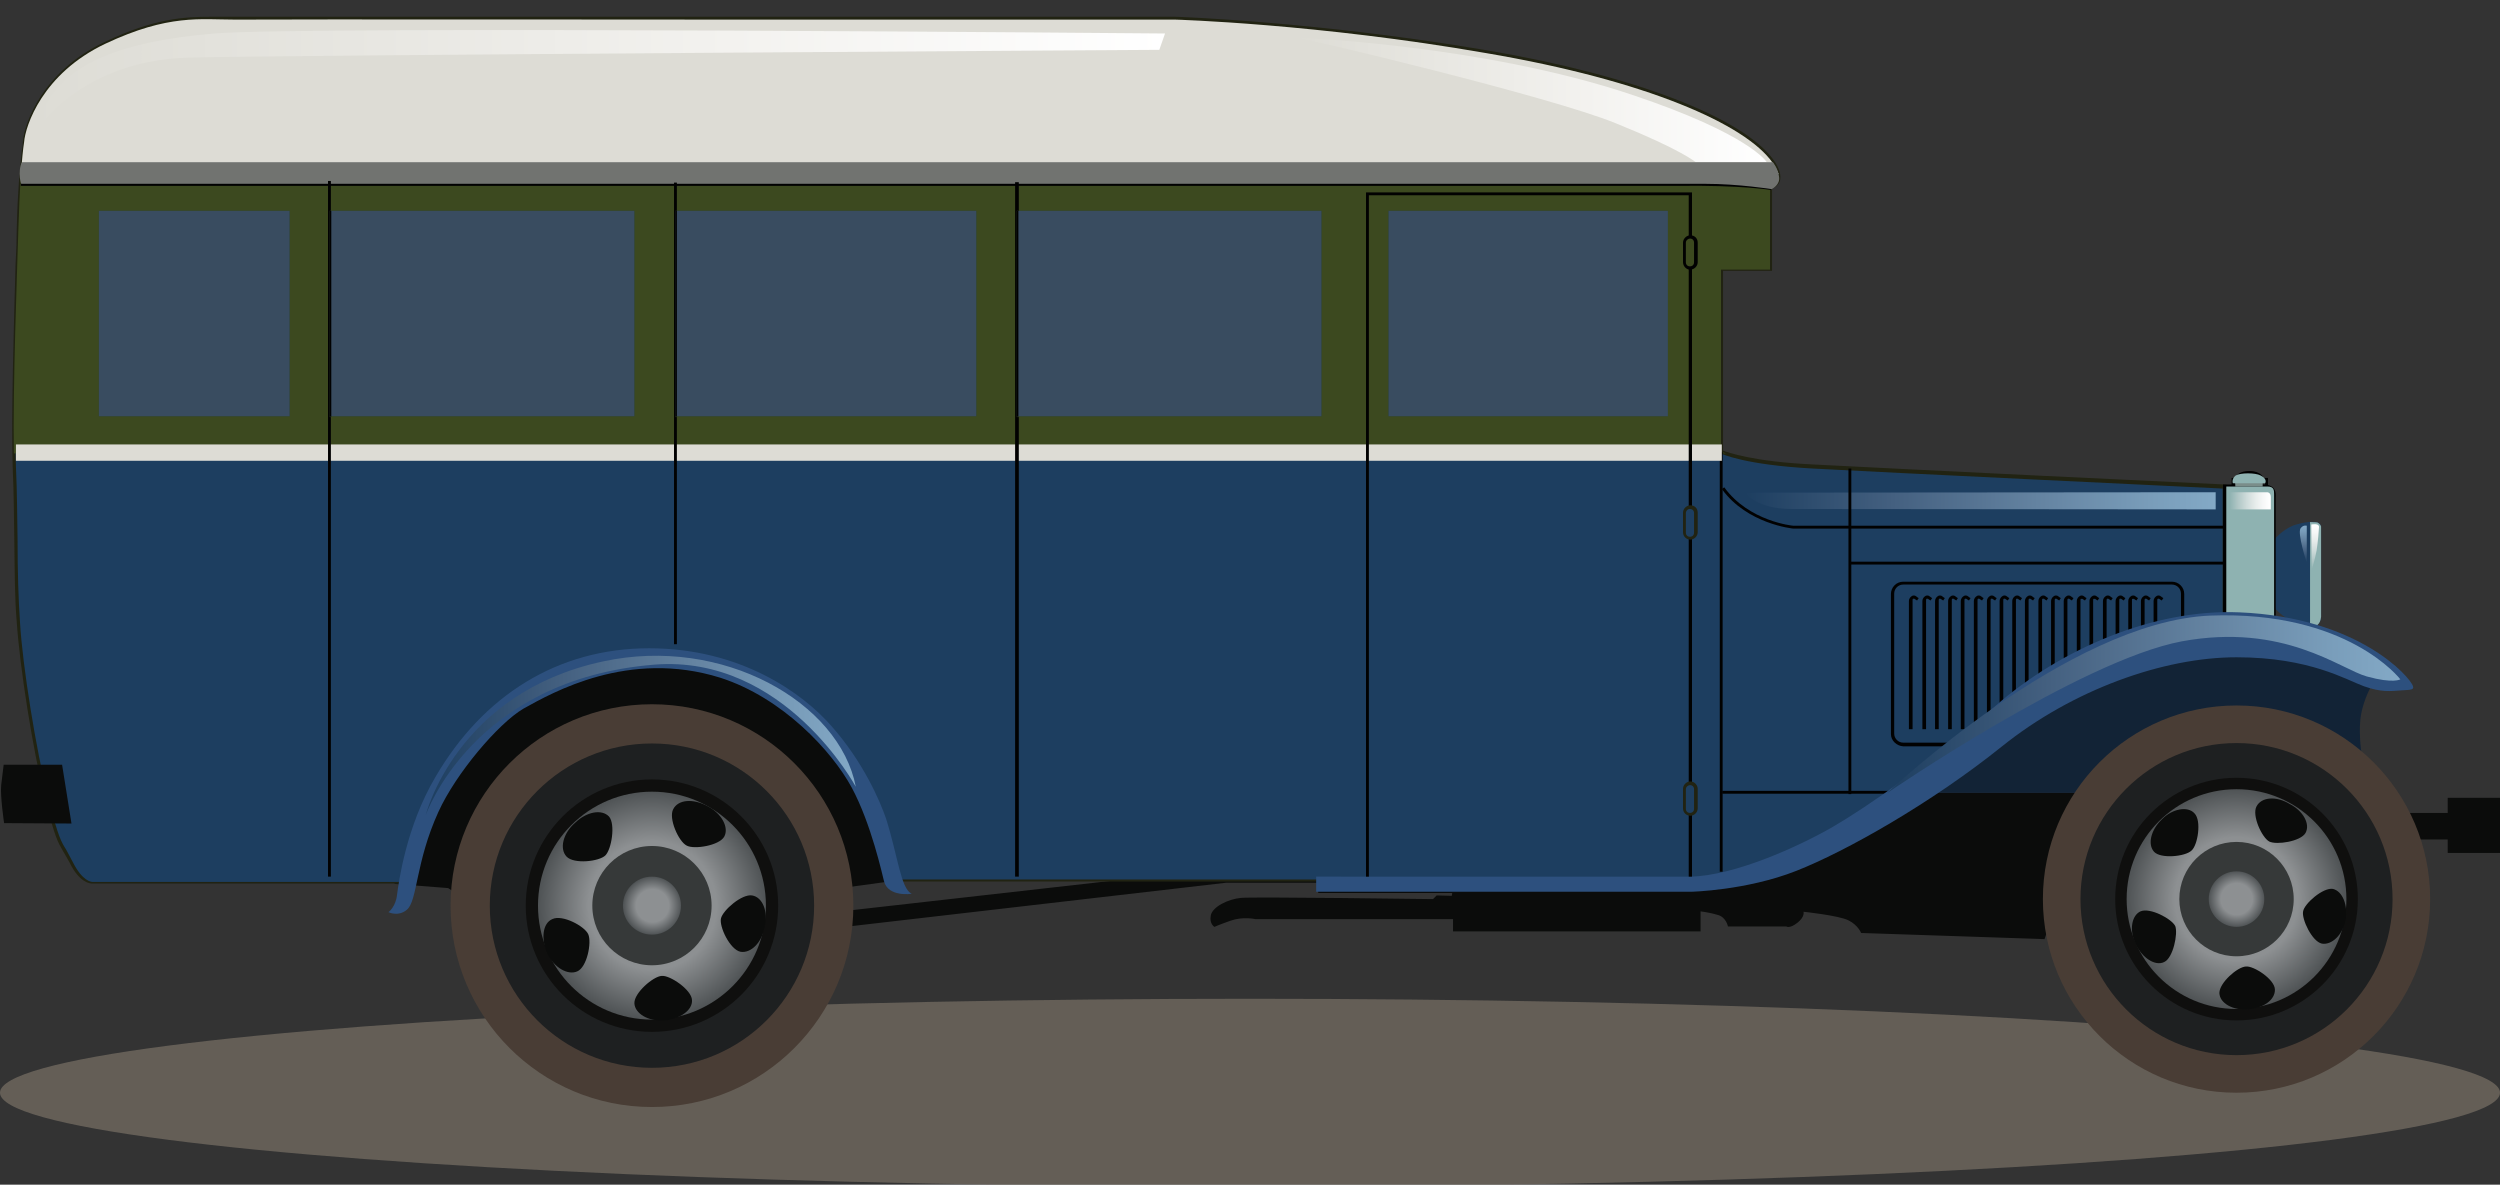 <?xml version="1.0" encoding="utf-8"?>
<!-- Generator: Adobe Illustrator 18.1.1, SVG Export Plug-In . SVG Version: 6.00 Build 0)  -->
<svg version="1.1" id="Layer_1" xmlns="http://www.w3.org/2000/svg" xmlns:xlink="http://www.w3.org/1999/xlink" x="0px" y="0px"
	 viewBox="0 502 612 290" enable-background="new 0 502 612 290" xml:space="preserve">
<rect x="0" y="502" width="612" height="290" fill="#333333" stroke="none"/>
<ellipse opacity="0.6" fill="#857C6F" enable-background="new    " cx="306" cy="769.5" rx="306" ry="23"/>
<polygon opacity="0.3" fill="#4888C8" enable-background="new    " points="413.2,605.9 18,605.9 18,551.3 413.2,551.3 "/>
<g>
	<polygon fill="#0B0C0B" points="588.7,701 599.2,701 599.2,697.3 612,697.3 612,710.8 599.2,710.8 599.2,707.5 589.6,707.5 	"/>
	<path fill="#0B0C0B" d="M500.5,731.9l-44.9-1.5c0,0-0.7-1.9-3.1-3.1c-2.4-1.2-11-2.1-11-2.1s0.4,1.2-1.5,2.7s-2.7,0.9-2.7,0.9H423
		c0,0-0.4-2.2-2.4-2.8c-1.9-0.6-4.3-0.9-4.3-0.9v4.9h-60.6v-3h-48.4c0,0-3-0.7-6.1,0.4s-3.9,1.5-3.9,1.5s-1.3-0.7-0.9-2.8
		s4.2-4,7.4-4.3c3.3-0.3,47,0.3,47,0.3l0.9-0.9l3.7,0.1l0.1-0.7h-32.8v-2.5h-22.6l-92.4,10.7v-3.9l64.6-7.3h-53.2l-11.7,1.6l-80,5.1
		l-15.9-3.7l-1.8-1.2l-12.9-1l-41.9-26.8l39.4-43.4l100.3-22.1l246.9,76.2l28.1-6.2h43.2L500.5,731.9z"/>
	<g>
		<path fill="#1D3E60" d="M3.6,616.3c0.4,14.9,0.3,27.9,0.9,38c0.6,10,3.7,31.1,7,43.5c3.3,12.5,3.3,10,5.9,15.3
			c2.7,5.2,5.2,5.1,5.2,5.1h77.1c0,0,3.7-12.8,7-21s14-22,28.7-29.3s39.2-8.2,60.2,8.5c21,16.8,21.7,40,21.7,40l3.3,1.2
			c0,0,143.1,0,180.3,0s53.9-10,62.9-18c8.9-8,26.9-25.3,50.2-36.3c23.2-11,30.6-8.8,30.6-8.8v-33.6c0,0-83.8-4-100.8-4.9
			c-16.9-0.9-22.4-3.6-22.4-3.6v-44.6h12v-19.9c0,0,4.3-1,0.4-6.5c-6.5-9.2-30.8-20.1-70.1-26.8c-41.2-7.1-75.9-8-75.9-8H182.4
			c0,0-116.2-0.1-124.7,0s-16.3-1.2-31.8,5.9C10.4,519.8,6.3,532.6,6,536.6c-0.4,4-1.2,10.3-1.5,21.4C4.2,569.2,3,601.4,3.6,616.3z
			 M339.9,553.6h68.4v50.3h-68.4V553.6L339.9,553.6z M248.9,553.6h74.6v50.3h-74.6V553.6z M165.3,553.6H239v50.3h-73.7V553.6
			L165.3,553.6z M80.7,553.6h74.6v50.3H80.7V553.6z M24.2,553.6h46.7v50.3H24.2V553.6z"/>
		<path fill="#212312" d="M3.1,616.3c0.3,6.4,0.3,12.3,0.4,18.1c0.1,7.6,0.1,14.1,0.6,19.9c0.7,10.6,3.9,31.4,7,43.5
			c2.4,9.4,3.1,10.4,4.3,12.5c0.4,0.7,0.9,1.5,1.6,2.8c2.5,5.1,5.1,5.2,5.6,5.2H100l0.1-0.3c0-0.1,3.7-12.8,7-21
			c3.6-9.1,14.7-22.3,28.5-29c6.5-3.1,14.4-4.9,22.4-4.9c9.4,0,23.5,2.4,37.3,13.4c20.7,16.5,21.5,39.4,21.5,39.7v0.3l3.6,1.3H401
			c28.8,0,49.5-5.9,63.2-18.1c0.9-0.7,1.8-1.6,2.8-2.5c9.8-8.9,26.3-23.8,47.3-33.6c16.3-7.7,24.8-8.9,28.4-8.9
			c1.3,0,1.9,0.1,1.9,0.1l0.4,0.1v-0.4v-33.9h-0.3c-0.9,0-84-4-100.8-4.9c-14.9-0.7-21-3-22.1-3.4v-44h12v-20.1
			c0.4-0.1,1.5-0.7,1.9-1.8c0.4-1.3,0-3.1-1.5-5.2c-7.4-10.4-34.3-20.8-70.3-26.9c-41-7-75.8-8.2-76.2-8.2H182.4c0,0-51.7,0-88.6,0
			c-21.4,0-33.6,0-36.1,0c-1.2,0-2.5,0-3.7,0c-0.9,0-1.6,0-2.5,0c-6.2,0-13.8,0.4-25.7,6.1C10.5,519.3,6,532.1,5.6,536.6
			c0,0.7-0.1,1.6-0.3,2.5c-0.4,3.9-1,9.8-1.2,18.9c0,2.2-0.1,5.4-0.3,8.9C3.4,581.1,2.7,604.4,3.1,616.3z M4.5,567.1
			c0.1-3.6,0.1-6.7,0.3-8.9c0.1-9.1,0.9-14.9,1.2-18.9c0.1-0.9,0.1-1.8,0.3-2.5c0.4-4.2,4.8-16.8,19.8-23.8
			c13.4-6.2,20.8-6.1,27.9-5.9c1.2,0,2.5,0,3.7,0c2.5,0,14.7,0,36.1,0c37,0,88.6,0,88.6,0h105.4c0.3,0,35.2,1,76.1,8.2
			c42.8,7.3,64.2,18.6,69.8,26.6c1.3,1.9,1.8,3.4,1.3,4.5c-0.4,1.2-1.6,1.5-1.6,1.5h-0.3v0.3v19.5h-12v45.2l0.1,0.1
			c0.3,0.1,5.8,2.8,22.6,3.7c16.2,0.9,94.4,4.6,100.3,4.9v32.8c-1.9-0.3-10.3-0.6-30.3,8.9c-21.1,10-37.6,24.8-47.6,33.7
			c-1,0.9-1.9,1.8-2.8,2.5c-13.5,12-34,17.8-62.7,17.8H220.8l-3-1.2c-0.1-2.5-2.1-24.2-21.8-40c-14-11.1-28.2-13.5-37.7-13.5
			c-8.2,0-16.2,1.8-22.9,5.1c-14,6.8-25.3,20.2-28.8,29.4c-3,7.4-6.4,18.9-7,20.8H22.7c-0.3,0-2.5-0.1-4.9-4.9
			c-0.7-1.3-1.2-2.2-1.6-3c-1.2-1.9-1.9-3-4.3-12.2c-3.1-12.2-6.4-33-7-43.4c-0.4-5.9-0.6-12.5-0.6-20.1c-0.1-5.8-0.1-11.7-0.4-18.1
			C3.4,604.4,4.2,581.1,4.5,567.1z"/>
	</g>
	<path fill="#DDDCD5" d="M5.9,536.8c0.3-4,4.5-16.8,19.9-24.1c15.5-7.3,23.3-5.9,31.8-5.9c8.5-0.1,124.7,0,124.7,0h105.4
		c0,0,34.8,1,76.1,8.2c39.4,6.7,63.6,17.5,70.1,26.8c0.7,1,1.2,2.1,1.5,2.8H5.1C5.4,541.1,5.6,538.7,5.9,536.8z"/>
	<path fill="#3C491F" d="M3.4,613h419.2c-0.9-0.3-1.3-0.4-1.3-0.4V568h12v-19.9c0,0,1.9-0.4,2.1-2.5H5.1c-0.3,3.3-0.4,7.4-0.6,12.5
		C4.2,568.4,3.1,597.1,3.4,613z M339.9,553.6h68.4v50.3h-68.4V553.6L339.9,553.6z M248.9,553.6h74.6v50.3h-74.6V553.6z M165.3,553.6
		H239v50.3h-73.7V553.6L165.3,553.6z M80.7,553.6h74.6v50.3H80.7V553.6z M24.2,553.6h46.7v50.3H24.2V553.6z"/>
	<path fill="#1D3E60" d="M561.8,630.5c3.9-1.2,5.5-0.6,5.5-0.6s0.7,0.1,0.9,1V653c-0.1,3-3.3,2.8-6.5,1.3c-6.1-2.5-8.3-8.2-7.9-14
		C554.2,635.7,558.5,631.6,561.8,630.5z"/>
	
		<linearGradient id="SVGID_1_" gradientUnits="userSpaceOnUse" x1="32.599" y1="84.47" x2="32.599" y2="90.53" gradientTransform="matrix(-1.486 0 0 1.486 612.298 505.23)">
		<stop  offset="0" style="stop-color:#83A9C6"/>
		<stop  offset="0.139" style="stop-color:#799DBA"/>
		<stop  offset="0.377" style="stop-color:#6483A1"/>
		<stop  offset="0.685" style="stop-color:#446080"/>
		<stop  offset="1" style="stop-color:#1D3E60"/>
	</linearGradient>
	<path fill="url(#SVGID_1_)" d="M564.7,639.8c0,0-2.4-7.3-1.5-8.5c0.7-0.9,1.5-0.6,1.5-0.6V639.8z"/>
	<path fill="#8EB2B1" d="M565.5,655.5v-25.7c1.2,0,1.8,0.1,1.8,0.1s0.7,0.3,0.9,1V653C568,654.9,567,655.5,565.5,655.5z"/>
	
		<linearGradient id="SVGID_2_" gradientUnits="userSpaceOnUse" x1="30.647" y1="84.157" x2="30.647" y2="91.713" gradientTransform="matrix(-1.486 0 0 1.486 612.298 505.23)">
		<stop  offset="1.212120e-002" style="stop-color:#FFFFFF"/>
		<stop  offset="0.167" style="stop-color:#F7F8F8"/>
		<stop  offset="0.362" style="stop-color:#E7ECEB"/>
		<stop  offset="0.579" style="stop-color:#CEDBDA"/>
		<stop  offset="0.809" style="stop-color:#AEC5C4"/>
		<stop  offset="1" style="stop-color:#8EB2B1"/>
	</linearGradient>
	<path fill="url(#SVGID_2_)" d="M565.8,630.4c0,0,1.9-0.4,1.9,0.6c0,0.6-0.3,3.9-0.6,5.8c-0.4,2.1-1.2,4.8-1.2,4.8L565.8,630.4z"/>
	<g>
		<path fill="#1D3E60" d="M463.2,681.7c0,1.5,1.2,2.7,2.7,2.7h65.8c1.5,0,2.7-1.2,2.7-2.7v-34.3c0-1.5-1.2-2.7-2.7-2.7h-65.8
			c-1.5,0-2.7,1.2-2.7,2.7V681.7z"/>
		<path fill="#010101" d="M462.9,681.7v-34.3c0-1.6,1.3-3,3-3h65.8c1.6,0,3,1.3,3,3v34.3c0,1.6-1.3,3-3,3h-65.8
			C464.3,684.6,462.9,683.3,462.9,681.7z M465.9,645.1c-1.2,0-2.2,1-2.2,2.2v34.3c0,1.2,1,2.2,2.2,2.2h65.8c1.2,0,2.2-1,2.2-2.2
			v-34.3c0-1.2-1-2.2-2.2-2.2H465.9z"/>
	</g>
	<g>
		<g>
			<path fill="#010101" d="M467.5,680.5h0.7V649c0-0.1,0-0.4,0.1-0.4c0.1-0.1,0.3,0,0.4,0c0.1,0.1,0.4,0.3,0.6,0.4l0.4-0.6
				c-0.3-0.1-0.4-0.3-0.6-0.4c-0.3-0.3-0.9-0.3-1.2,0c-0.1,0.1-0.6,0.4-0.6,1.2v31.3H467.5z"/>
			<path fill="#010101" d="M470.8,680.5h0.7V649c0-0.1,0-0.4,0.1-0.4c0.1-0.1,0.3,0,0.4,0c0.1,0.1,0.4,0.3,0.6,0.4l0.4-0.6
				c-0.3-0.1-0.4-0.3-0.6-0.4c-0.3-0.3-0.9-0.3-1.2,0c-0.1,0.1-0.6,0.4-0.6,1.2v31.3H470.8z"/>
			<path fill="#010101" d="M473.9,680.5h0.7V649c0-0.1,0-0.4,0.1-0.4c0.1-0.1,0.3,0,0.4,0c0.1,0.1,0.4,0.3,0.6,0.4l0.4-0.6
				c-0.3-0.1-0.4-0.3-0.6-0.4c-0.3-0.3-0.9-0.3-1.2,0c-0.1,0.1-0.6,0.4-0.6,1.2v31.3H473.9z"/>
			<path fill="#010101" d="M477.1,680.5h0.7V649c0-0.1,0-0.4,0.1-0.4c0.1-0.1,0.3,0,0.4,0c0.1,0.1,0.4,0.3,0.6,0.4l0.4-0.6
				c-0.3-0.1-0.4-0.3-0.6-0.4c-0.3-0.3-0.9-0.3-1.2,0c-0.1,0.1-0.6,0.4-0.6,1.2v31.3H477.1z"/>
			<path fill="#010101" d="M480.2,680.5h0.7V649c0-0.1,0-0.4,0.1-0.4c0.1-0.1,0.3,0,0.4,0c0.1,0.1,0.4,0.3,0.6,0.4l0.4-0.6
				c-0.3-0.1-0.4-0.3-0.6-0.4c-0.3-0.3-0.9-0.3-1.2,0c-0.1,0.1-0.6,0.4-0.6,1.2v31.3H480.2z"/>
			<path fill="#010101" d="M483.4,680.5h0.7V649c0-0.1,0-0.4,0.1-0.4c0.1-0.1,0.3,0,0.4,0c0.1,0.1,0.4,0.3,0.6,0.4l0.4-0.6
				c-0.3-0.1-0.4-0.3-0.6-0.4c-0.3-0.3-0.9-0.3-1.2,0c-0.1,0.1-0.6,0.4-0.6,1.2v31.3H483.4z"/>
			<path fill="#010101" d="M486.6,680.5h0.7V649c0-0.1,0-0.4,0.1-0.4c0.1-0.1,0.3,0,0.4,0c0.1,0.1,0.4,0.3,0.6,0.4l0.4-0.6
				c-0.3-0.1-0.4-0.3-0.6-0.4c-0.3-0.3-0.9-0.3-1.2,0c-0.1,0.1-0.6,0.4-0.6,1.2v31.3H486.6z"/>
			<path fill="#010101" d="M489.7,680.5h0.7V649c0-0.1,0-0.4,0.1-0.4c0.1-0.1,0.3,0,0.4,0c0.1,0.1,0.4,0.3,0.6,0.4l0.4-0.6
				c-0.3-0.1-0.4-0.3-0.6-0.4c-0.3-0.3-0.9-0.3-1.2,0c-0.1,0.1-0.6,0.4-0.6,1.2v31.3H489.7z"/>
			<path fill="#010101" d="M492.8,680.5h0.7V649c0-0.1,0-0.4,0.1-0.4c0.1-0.1,0.3,0,0.4,0c0.1,0.1,0.4,0.3,0.6,0.4l0.4-0.6
				c-0.3-0.1-0.4-0.3-0.6-0.4c-0.3-0.3-0.9-0.3-1.2,0c-0.1,0.1-0.6,0.4-0.6,1.2v31.3H492.8z"/>
			<path fill="#010101" d="M495.9,680.5h0.7V649c0-0.1,0-0.4,0.1-0.4c0.1-0.1,0.3,0,0.4,0c0.1,0.1,0.4,0.3,0.6,0.4l0.4-0.6
				c-0.3-0.1-0.4-0.3-0.6-0.4c-0.3-0.3-0.9-0.3-1.2,0c-0.1,0.1-0.6,0.4-0.6,1.2v31.3H495.9z"/>
			<path fill="#010101" d="M499.2,680.5h0.7V649c0-0.1,0-0.4,0.1-0.4c0.1-0.1,0.3,0,0.4,0c0.1,0.1,0.4,0.3,0.6,0.4l0.4-0.6
				c-0.3-0.1-0.4-0.3-0.6-0.4c-0.3-0.3-0.9-0.3-1.2,0c-0.1,0.1-0.6,0.4-0.6,1.2v31.3H499.2z"/>
			<path fill="#010101" d="M502.3,680.5h0.7V649c0-0.1,0-0.4,0.1-0.4c0.1-0.1,0.3,0,0.4,0c0.1,0.1,0.4,0.3,0.6,0.4l0.4-0.6
				c-0.3-0.1-0.4-0.3-0.6-0.4c-0.3-0.3-0.9-0.3-1.2,0c-0.1,0.1-0.6,0.4-0.6,1.2v31.3H502.3z"/>
			<path fill="#010101" d="M505.4,680.5h0.7V649c0-0.1,0-0.4,0.1-0.4c0.1-0.1,0.3,0,0.4,0c0.1,0.1,0.4,0.3,0.6,0.4l0.4-0.6
				c-0.3-0.1-0.4-0.3-0.6-0.4c-0.3-0.3-0.9-0.3-1.2,0c-0.1,0.1-0.6,0.4-0.6,1.2v31.3H505.4z"/>
			<path fill="#010101" d="M508.6,680.5h0.7V649c0-0.1,0-0.4,0.1-0.4s0.3,0,0.4,0c0.1,0.1,0.4,0.3,0.6,0.4l0.4-0.6
				c-0.3-0.1-0.4-0.3-0.6-0.4c-0.3-0.3-0.9-0.3-1.2,0c-0.1,0.1-0.6,0.4-0.6,1.2v31.3H508.6z"/>
			<path fill="#010101" d="M511.7,680.5h0.7V649c0-0.1,0-0.4,0.1-0.4s0.3,0,0.4,0c0.1,0.1,0.4,0.3,0.6,0.4l0.4-0.6
				c-0.3-0.1-0.4-0.3-0.6-0.4c-0.3-0.3-0.9-0.3-1.2,0c-0.1,0.1-0.6,0.4-0.6,1.2v31.3H511.7z"/>
			<path fill="#010101" d="M515,680.5h0.7V649c0-0.1,0-0.4,0.1-0.4c0.1-0.1,0.3,0,0.4,0c0.1,0.1,0.4,0.3,0.6,0.4l0.4-0.6
				c-0.3-0.1-0.4-0.3-0.6-0.4c-0.3-0.3-0.9-0.3-1.2,0c-0.1,0.1-0.6,0.4-0.6,1.2v31.3H515z"/>
			<path fill="#010101" d="M518.1,680.5h0.7V649c0-0.1,0-0.4,0.1-0.4c0.1-0.1,0.3,0,0.4,0c0.1,0.1,0.4,0.3,0.6,0.4l0.4-0.6
				c-0.3-0.1-0.4-0.3-0.6-0.4c-0.3-0.3-0.9-0.3-1.2,0c-0.1,0.1-0.6,0.4-0.6,1.2v31.3H518.1z"/>
			<path fill="#010101" d="M521.2,680.5h0.7V649c0-0.1,0-0.4,0.1-0.4s0.3,0,0.4,0c0.1,0.1,0.4,0.3,0.6,0.4l0.4-0.6
				c-0.3-0.1-0.4-0.3-0.6-0.4c-0.3-0.3-0.9-0.3-1.2,0c-0.1,0.1-0.6,0.4-0.6,1.2v31.3H521.2z"/>
			<path fill="#010101" d="M524.3,680.5h0.7V649c0-0.1,0-0.4,0.1-0.4c0.1-0.1,0.3,0,0.4,0c0.1,0.1,0.4,0.3,0.6,0.4l0.4-0.6
				c-0.3-0.1-0.4-0.3-0.6-0.4c-0.3-0.3-0.9-0.3-1.2,0c-0.1,0.1-0.6,0.4-0.6,1.2v31.3H524.3z"/>
			<path fill="#010101" d="M527.4,680.5h0.7V649c0-0.1,0-0.4,0.1-0.4c0.1-0.1,0.3,0,0.4,0c0.1,0.1,0.4,0.3,0.6,0.4l0.4-0.6
				c-0.3-0.1-0.4-0.3-0.6-0.4c-0.3-0.3-0.9-0.3-1.2,0c-0.1,0.1-0.6,0.4-0.6,1.2v31.3H527.4z"/>
		</g>
	</g>
	<path fill="#010101" d="M547.1,619.1c0,0,0.4-1.8,3.6-1.8c2.7,0,3.4,1.6,3.4,1.6l0.3,0.6h-7.3V619.1z M550.6,618.1
		c-1.5,0-2.1,0.4-2.5,0.7h4.8C552.6,618.5,551.8,618.1,550.6,618.1z"/>
	<path fill="#010101" d="M433.5,548.5l0.1-0.7c0,0-7.1-1.2-22.9-1H5.1v0.7h405.7C426.4,547.3,433.4,548.5,433.5,548.5z"/>
	<path fill="#010101" d="M544.2,653v-32.4h0.4c0,0,6.4,0,9.7,0c0.9,0,1.5,0.3,2.1,0.7c0.9,0.9,0.7,2.2,0.7,2.4v28.8l-0.4,1.6
		L544.2,653z M556.4,623.7c0,0,0-1-0.6-1.8c-0.3-0.3-0.9-0.6-1.5-0.6l0,0c-2.7,0-7.9,0-9.2,0v30.9l11.1,1.2l0.3-0.9L556.4,623.7z"/>
	<path fill="#010101" d="M546.3,619h8.9v2.5h-8.9V619z M554.5,619.7h-7.4v1h7.4V619.7z"/>
	<rect x="547.2" y="620.1" fill="#7A8D8A" width="6.7" height="1"/>
	<path fill="#8EB2B1" d="M556.7,659.4c0,0,0-35.5,0-36.4c0-0.9,0-1.9-1.6-1.9c-1.9,0-10.1,0-10.1,0v37L556.7,659.4z"/>
	<path fill="#8EB2B1" d="M554.5,620.3h-7.9c0,0-0.4-1,0.7-1.9c1.2-0.7,4.8-0.7,6.1,0C555.2,619.3,554.5,620.3,554.5,620.3z"/>
	
		<linearGradient id="SVGID_3_" gradientUnits="userSpaceOnUse" x1="47.031" y1="80.319" x2="124.612" y2="80.319" gradientTransform="matrix(-1.486 0 0 1.486 612.298 505.23)">
		<stop  offset="0" style="stop-color:#83A9C6"/>
		<stop  offset="0.139" style="stop-color:#799DBA"/>
		<stop  offset="0.377" style="stop-color:#6483A1"/>
		<stop  offset="0.685" style="stop-color:#446080"/>
		<stop  offset="1" style="stop-color:#1D3E60"/>
	</linearGradient>
	<path fill="url(#SVGID_3_)" d="M542.4,626.7c0,0-100.8-0.1-103.9-0.1c-8.5,0-11.4-4-11.4-4l115.3-0.1V626.7z"/>
	
		<linearGradient id="SVGID_4_" gradientUnits="userSpaceOnUse" x1="38.071" y1="80.319" x2="44.748" y2="80.319" gradientTransform="matrix(-1.486 0 0 1.486 612.298 505.23)">
		<stop  offset="1.212120e-002" style="stop-color:#FFFFFF"/>
		<stop  offset="0.167" style="stop-color:#F7F8F8"/>
		<stop  offset="0.362" style="stop-color:#E7ECEB"/>
		<stop  offset="0.579" style="stop-color:#CEDBDA"/>
		<stop  offset="0.809" style="stop-color:#AEC5C4"/>
		<stop  offset="1" style="stop-color:#8EB2B1"/>
	</linearGradient>
	<path fill="url(#SVGID_4_)" d="M545.9,622.5h9.1c0,0,0.9,0,0.9,1.2c0,1.2,0,3,0,3h-10V622.5z"/>
	<rect x="452.5" y="616.7" fill="#010101" width="0.7" height="79.7"/>
	<path fill="#010101" d="M544.8,631.4v-0.7H439c-0.1,0-10.8-1-16.9-9.4l-0.6,0.4c6.2,8.6,17.4,9.7,17.5,9.7H544.8z"/>
	<rect x="453.1" y="639.5" fill="#010101" width="91.5" height="0.7"/>
	<rect x="421" y="612.6" fill="#010101" width="0.7" height="102.8"/>
	<rect x="421.6" y="695.6" fill="#010101" width="41" height="0.7"/>
	<path fill="#122336" d="M580.2,670.5c0,0-2.1,3.9-2.4,7.9c-0.4,3.9,0.4,8.8,0.4,8.8l-44.1-3l-21.7,11.9h-38.5l-3.4-3.6
		c0,0,23.3-17.7,41-24.5c17.5-7,47.3-9.4,57.1-6.2C578.4,665.2,580.2,670.5,580.2,670.5z"/>
	<path fill="#2D507E" d="M322.2,716.6v3.7H414c0,0,13.5-0.3,25.7-5.1c12.2-4.8,33.1-16.6,50.4-30.5c17.2-13.8,39.4-21.8,57.4-21.8
		s27,5.6,31.2,7.1c4.3,1.5,6.4,1.2,9.2,1c2.7-0.1,3-0.3,2.8-1c-0.6-2.2-13.4-16.9-42.5-18.1c-21.1-0.9-44,9.1-59.7,22.9
		c-15.6,13.8-31.4,24.7-39.8,29.6c-8.5,4.9-24.2,12-34.9,12.2L322.2,716.6z"/>
	<g>
		<circle fill="#493D35" cx="547.5" cy="722.1" r="47.4"/>
		<circle fill="#1E2021" cx="547.5" cy="722.1" r="38.2"/>
		<circle fill="#0F0F0E" cx="547.5" cy="722.1" r="29.7"/>
		
			<radialGradient id="SVGID_5_" cx="43.6" cy="145.923" r="18.062" gradientTransform="matrix(-1.486 0 0 1.486 612.298 505.23)" gradientUnits="userSpaceOnUse">
			<stop  offset="0.561" style="stop-color:#8D9092"/>
			<stop  offset="1" style="stop-color:#4F5355"/>
		</radialGradient>
		<circle fill="url(#SVGID_5_)" cx="547.5" cy="722.1" r="26.9"/>
		<circle fill="#363939" cx="547.5" cy="722.1" r="14"/>
		
			<radialGradient id="SVGID_6_" cx="43.579" cy="145.935" r="4.62" gradientTransform="matrix(-1.486 0 0 1.486 612.298 505.23)" gradientUnits="userSpaceOnUse">
			<stop  offset="0.561" style="stop-color:#8D9092"/>
			<stop  offset="1" style="stop-color:#4F5355"/>
		</radialGradient>
		<circle fill="url(#SVGID_6_)" cx="547.5" cy="722.1" r="6.8"/>
		<path fill="#0B0C0B" d="M556.9,744.2c-0.1-2.5-5.2-5.8-7.1-5.6c-2.1,0.1-6.5,4-6.5,6.5c0.1,2.5,3.3,4.3,7.1,4
			C554,748.8,557,746.8,556.9,744.2z"/>
		<path fill="#0B0C0B" d="M552.4,699.4c-1.2,2.2,1.3,7.6,3.1,8.6c1.8,0.9,7.7,0,8.9-2.1c1.2-2.2-0.6-5.4-3.9-7.1
			C557.2,696.8,553.6,697.1,552.4,699.4z"/>
		<path fill="#0B0C0B" d="M527.3,710.5c1.6,1.8,7.7,1.2,9.2-0.3c1.5-1.3,2.5-7.3,0.7-9.1c-1.6-1.8-5.4-1.2-8,1.5
			C526.5,705.2,525.7,708.7,527.3,710.5z"/>
		<path fill="#0B0C0B" d="M529.8,737.5c2.2-1,3.4-7,2.7-8.8c-0.9-1.8-6.2-4.6-8.5-3.6c-2.2,1-2.8,4.6-1.2,8S527.6,738.6,529.8,737.5
			z"/>
		<path fill="#0B0C0B" d="M571.1,719.6c-2.4-0.4-7,3.6-7.3,5.5c-0.4,1.9,2.2,7.4,4.6,7.9c2.4,0.4,5.1-2.1,5.8-5.8
			C574.8,723.6,573.5,720.2,571.1,719.6z"/>
	</g>
	<g>
		<circle fill="#493D35" cx="159.6" cy="723.7" r="49.3"/>
		<circle fill="#1E2021" cx="159.6" cy="723.7" r="39.7"/>
		<circle fill="#0F0F0E" cx="159.6" cy="723.7" r="30.9"/>
		
			<radialGradient id="SVGID_7_" cx="304.557" cy="146.999" r="18.795" gradientTransform="matrix(-1.486 0 0 1.486 612.298 505.23)" gradientUnits="userSpaceOnUse">
			<stop  offset="0.561" style="stop-color:#8D9092"/>
			<stop  offset="1" style="stop-color:#4F5355"/>
		</radialGradient>
		<circle fill="url(#SVGID_7_)" cx="159.6" cy="723.7" r="27.9"/>
		<circle fill="#363939" cx="159.6" cy="723.7" r="14.6"/>
		
			<radialGradient id="SVGID_8_" cx="304.557" cy="147.028" r="4.802" gradientTransform="matrix(-1.486 0 0 1.486 612.298 505.23)" gradientUnits="userSpaceOnUse">
			<stop  offset="0.561" style="stop-color:#8D9092"/>
			<stop  offset="1" style="stop-color:#4F5355"/>
		</radialGradient>
		<circle fill="url(#SVGID_8_)" cx="159.6" cy="723.7" r="7.1"/>
		<path fill="#0B0C0B" d="M169.4,746.8c-0.1-2.5-5.4-6.1-7.4-5.9c-2.1,0.1-6.8,4.2-6.7,6.7s3.4,4.5,7.3,4.2
			C166.4,751.5,169.6,749.3,169.4,746.8z"/>
		<path fill="#0B0C0B" d="M164.8,700.1c-1.2,2.2,1.3,7.9,3.3,8.9c1.8,1,8,0,9.2-2.2c1.2-2.2-0.6-5.6-4-7.4
			C169.7,697.4,166,697.7,164.8,700.1z"/>
		<path fill="#0B0C0B" d="M138.7,711.7c1.8,1.9,8,1.2,9.5-0.3s2.5-7.6,0.9-9.5c-1.8-1.9-5.5-1.2-8.3,1.5
			C137.8,706,136.9,709.8,138.7,711.7z"/>
		<path fill="#0B0C0B" d="M141.3,739.8c2.4-1,3.6-7.1,2.7-9.1s-6.4-4.9-8.8-3.7c-2.4,1-2.8,4.9-1.2,8.5
			C135.7,738.9,139,740.8,141.3,739.8z"/>
		<path fill="#0B0C0B" d="M184.1,721.2c-2.5-0.4-7.1,3.6-7.6,5.6s2.2,7.7,4.8,8.2c2.5,0.4,5.2-2.2,5.9-6.1
			C188.1,725.2,186.7,721.6,184.1,721.2z"/>
	</g>
	
		<linearGradient id="SVGID_9_" gradientUnits="userSpaceOnUse" x1="120.978" y1="14.278" x2="198.626" y2="14.278" gradientTransform="matrix(-1.486 0 0 1.486 612.298 505.23)">
		<stop  offset="0" style="stop-color:#FFFFFF"/>
		<stop  offset="0.383" style="stop-color:#F3F2EF"/>
		<stop  offset="1" style="stop-color:#DDDCD5"/>
	</linearGradient>
	<path fill="url(#SVGID_9_)" d="M317.1,511.2c1.9,0,62.4,14.4,78.5,21c16.1,6.5,19.5,9.5,19.5,9.5h17.4c0,0-4-6.8-33-16.5
		C362.6,512.8,317.1,511.2,317.1,511.2z"/>
	
		<linearGradient id="SVGID_10_" gradientUnits="userSpaceOnUse" x1="220.09" y1="11.745" x2="407.085" y2="11.745" gradientTransform="matrix(-1.486 0 0 1.486 612.298 505.23)">
		<stop  offset="0" style="stop-color:#FFFFFF"/>
		<stop  offset="0.383" style="stop-color:#F3F2EF"/>
		<stop  offset="1" style="stop-color:#DDDCD5"/>
	</linearGradient>
	<path fill="url(#SVGID_10_)" d="M285.2,510.2c0,0-209.7-1.9-232.7,0c-23,1.9-35.4,7.4-41,16.9c-5.6,9.7-4,8.9-4,8.9
		s10.3-19,38.5-19.9c23-0.6,237.8-1.9,237.8-1.9L285.2,510.2z"/>
	<path fill="#717370" d="M434,541.7H5.5c0,0-0.6,0.1-0.7,2.8c0,1.6,0.4,2.5,0.4,2.5s404.7,0,412.4,0c7.9,0,16.1,1.3,16.1,1.3
		s2.2-1,1.8-3.1C435.3,543.3,434,541.7,434,541.7z"/>
	<rect x="3.9" y="610.8" fill="#DDDCD5" width="417.6" height="4"/>
	<path fill="#2D507E" d="M223.2,720.8c0,0-5.8,0.9-6.8-3.1c-0.4-1.5-3.1-14-7.9-22.9c-4.8-8.9-16.9-22-32.2-26.9
		c-22.4-7-41,3.6-48.2,7.6c-6.1,3.6-16.5,15.8-20.8,25.3c-5.6,12.3-5.1,21.8-7.7,23.9c-2.1,1.8-4.5,0.6-4.5,0.6s1.8-1.3,2.1-4.3
		c0.4-3,2.2-16.6,9.4-28.8c11.6-19.9,29.9-31.5,52.3-31.5s37.6,11,44.6,19c7.9,8.9,12,18.6,13.4,22.7
		C219.8,711.5,220.5,719.6,223.2,720.8z"/>
	
		<linearGradient id="SVGID_11_" gradientUnits="userSpaceOnUse" x1="16.618" y1="113.837" x2="101.196" y2="113.837" gradientTransform="matrix(-1.486 0 0 1.486 612.298 505.23)">
		<stop  offset="0" style="stop-color:#83A9C6"/>
		<stop  offset="0.139" style="stop-color:#799DBA"/>
		<stop  offset="0.377" style="stop-color:#6483A1"/>
		<stop  offset="0.685" style="stop-color:#446080"/>
		<stop  offset="1" style="stop-color:#1D3E60"/>
	</linearGradient>
	<path fill="url(#SVGID_11_)" d="M541,652.7c-34.8,1.5-79.1,43.5-79.1,43.5s47.3-32.5,72.2-37.2c25-4.6,38.8,6.8,45.3,8.6
		c6.5,1.8,8.2,0.7,8.2,0.7S574.7,651.4,541,652.7z"/>
	
		<linearGradient id="SVGID_12_" gradientUnits="userSpaceOnUse" x1="271.025" y1="118.984" x2="341.877" y2="118.984" gradientTransform="matrix(-1.486 0 0 1.486 612.298 505.23)">
		<stop  offset="0" style="stop-color:#83A9C6"/>
		<stop  offset="0.139" style="stop-color:#799DBA"/>
		<stop  offset="0.377" style="stop-color:#6483A1"/>
		<stop  offset="0.685" style="stop-color:#446080"/>
		<stop  offset="1" style="stop-color:#1D3E60"/>
	</linearGradient>
	<path fill="url(#SVGID_12_)" d="M209.5,694.6c0,0-17.4-32.4-49.3-29.9c-44.6,3.6-56,36.9-56,36.9s7.4-30,43.5-37.7
		C176.9,657.6,205.5,673.9,209.5,694.6z"/>
	<path fill="#0B0C0B" d="M15.2,689.2H0.9c0,0-0.3,2.4-0.6,4.9C0,696.7,1,703.5,1,703.5l16.5,0.1L15.2,689.2z"/>
	<polygon fill="#010101" points="414.2,549.1 414.2,716.6 413.4,716.6 413.4,549.8 335.1,549.8 335.1,716.6 334.4,716.6 
		334.4,549.1 	"/>
	<polygon fill="#010101" points="249.4,546.6 249.4,553.6 248.9,553.6 248.9,604.1 249.4,604.1 249.4,716.6 248.5,716.6 
		248.5,546.6 	"/>
	<rect x="248.9" y="553.6" fill="#010101" width="0.4" height="50.4"/>
	<polygon fill="#010101" points="165.7,546.7 165.7,553.6 165.3,553.6 165.3,604.1 165.7,604.1 165.7,659.7 165,659.7 165,546.7 	
		"/>
	<rect x="165.3" y="553.6" fill="#010101" width="0.4" height="50.4"/>
	<polygon fill="#010101" points="81,546.3 81,553.6 80.7,553.6 80.7,604.1 81,604.1 81,716.6 80.3,716.6 80.3,546.3 	"/>
	<rect x="80.7" y="553.6" fill="#010101" width="0.4" height="50.4"/>
	<g>
		<path fill="#1D3E60" d="M412.4,632.3c0,0.7,0.6,1.5,1.5,1.5l0,0c0.7,0,1.5-0.6,1.5-1.5v-4.8c0-0.7-0.6-1.5-1.5-1.5l0,0
			c-0.7,0-1.5,0.6-1.5,1.5V632.3z"/>
		<path fill="#212312" d="M412,632.3v-4.8c0-1,0.9-1.8,1.8-1.8c1,0,1.8,0.7,1.8,1.8v4.8c0,1-0.9,1.8-1.8,1.8
			C412.9,634.1,412,633.4,412,632.3z M412.7,627.6v4.8c0,0.6,0.4,1,1,1s1-0.4,1-1v-4.8c0-0.6-0.4-1-1-1
			C413.3,626.5,412.7,627,412.7,627.6z"/>
	</g>
	<g>
		<path fill="#1D3E60" d="M412.4,699.9c0,0.7,0.6,1.5,1.5,1.5l0,0c0.7,0,1.5-0.6,1.5-1.5v-4.8c0-0.7-0.6-1.5-1.5-1.5l0,0
			c-0.7,0-1.5,0.6-1.5,1.5V699.9z"/>
		<path fill="#212312" d="M412,699.9v-4.8c0-1,0.9-1.8,1.8-1.8c1,0,1.8,0.9,1.8,1.8v4.8c0,1-0.9,1.8-1.8,1.8S412,701,412,699.9z
			 M412.7,695.2v4.8c0,0.6,0.4,1,1,1s1-0.4,1-1v-4.8c0-0.6-0.4-1-1-1C413.3,694.2,412.7,694.6,412.7,695.2z"/>
	</g>
	<g>
		<path fill="#3C491F" d="M412.4,566.2c0,0.7,0.6,1.5,1.5,1.5l0,0c0.7,0,1.5-0.6,1.5-1.5v-4.8c0-0.7-0.6-1.5-1.5-1.5l0,0
			c-0.7,0-1.5,0.6-1.5,1.5V566.2z"/>
		<path fill="#010101" d="M412,566.2v-4.8c0-1,0.9-1.8,1.8-1.8c1,0,1.8,0.7,1.8,1.8v4.8c0,1-0.9,1.8-1.8,1.8
			C412.9,568.1,412,567.2,412,566.2z M412.7,561.4v4.8c0,0.6,0.4,1,1,1s1-0.4,1-1v-4.8c0-0.6-0.4-1-1-1
			C413.3,560.4,412.7,560.8,412.7,561.4z"/>
	</g>
</g>
</svg>
